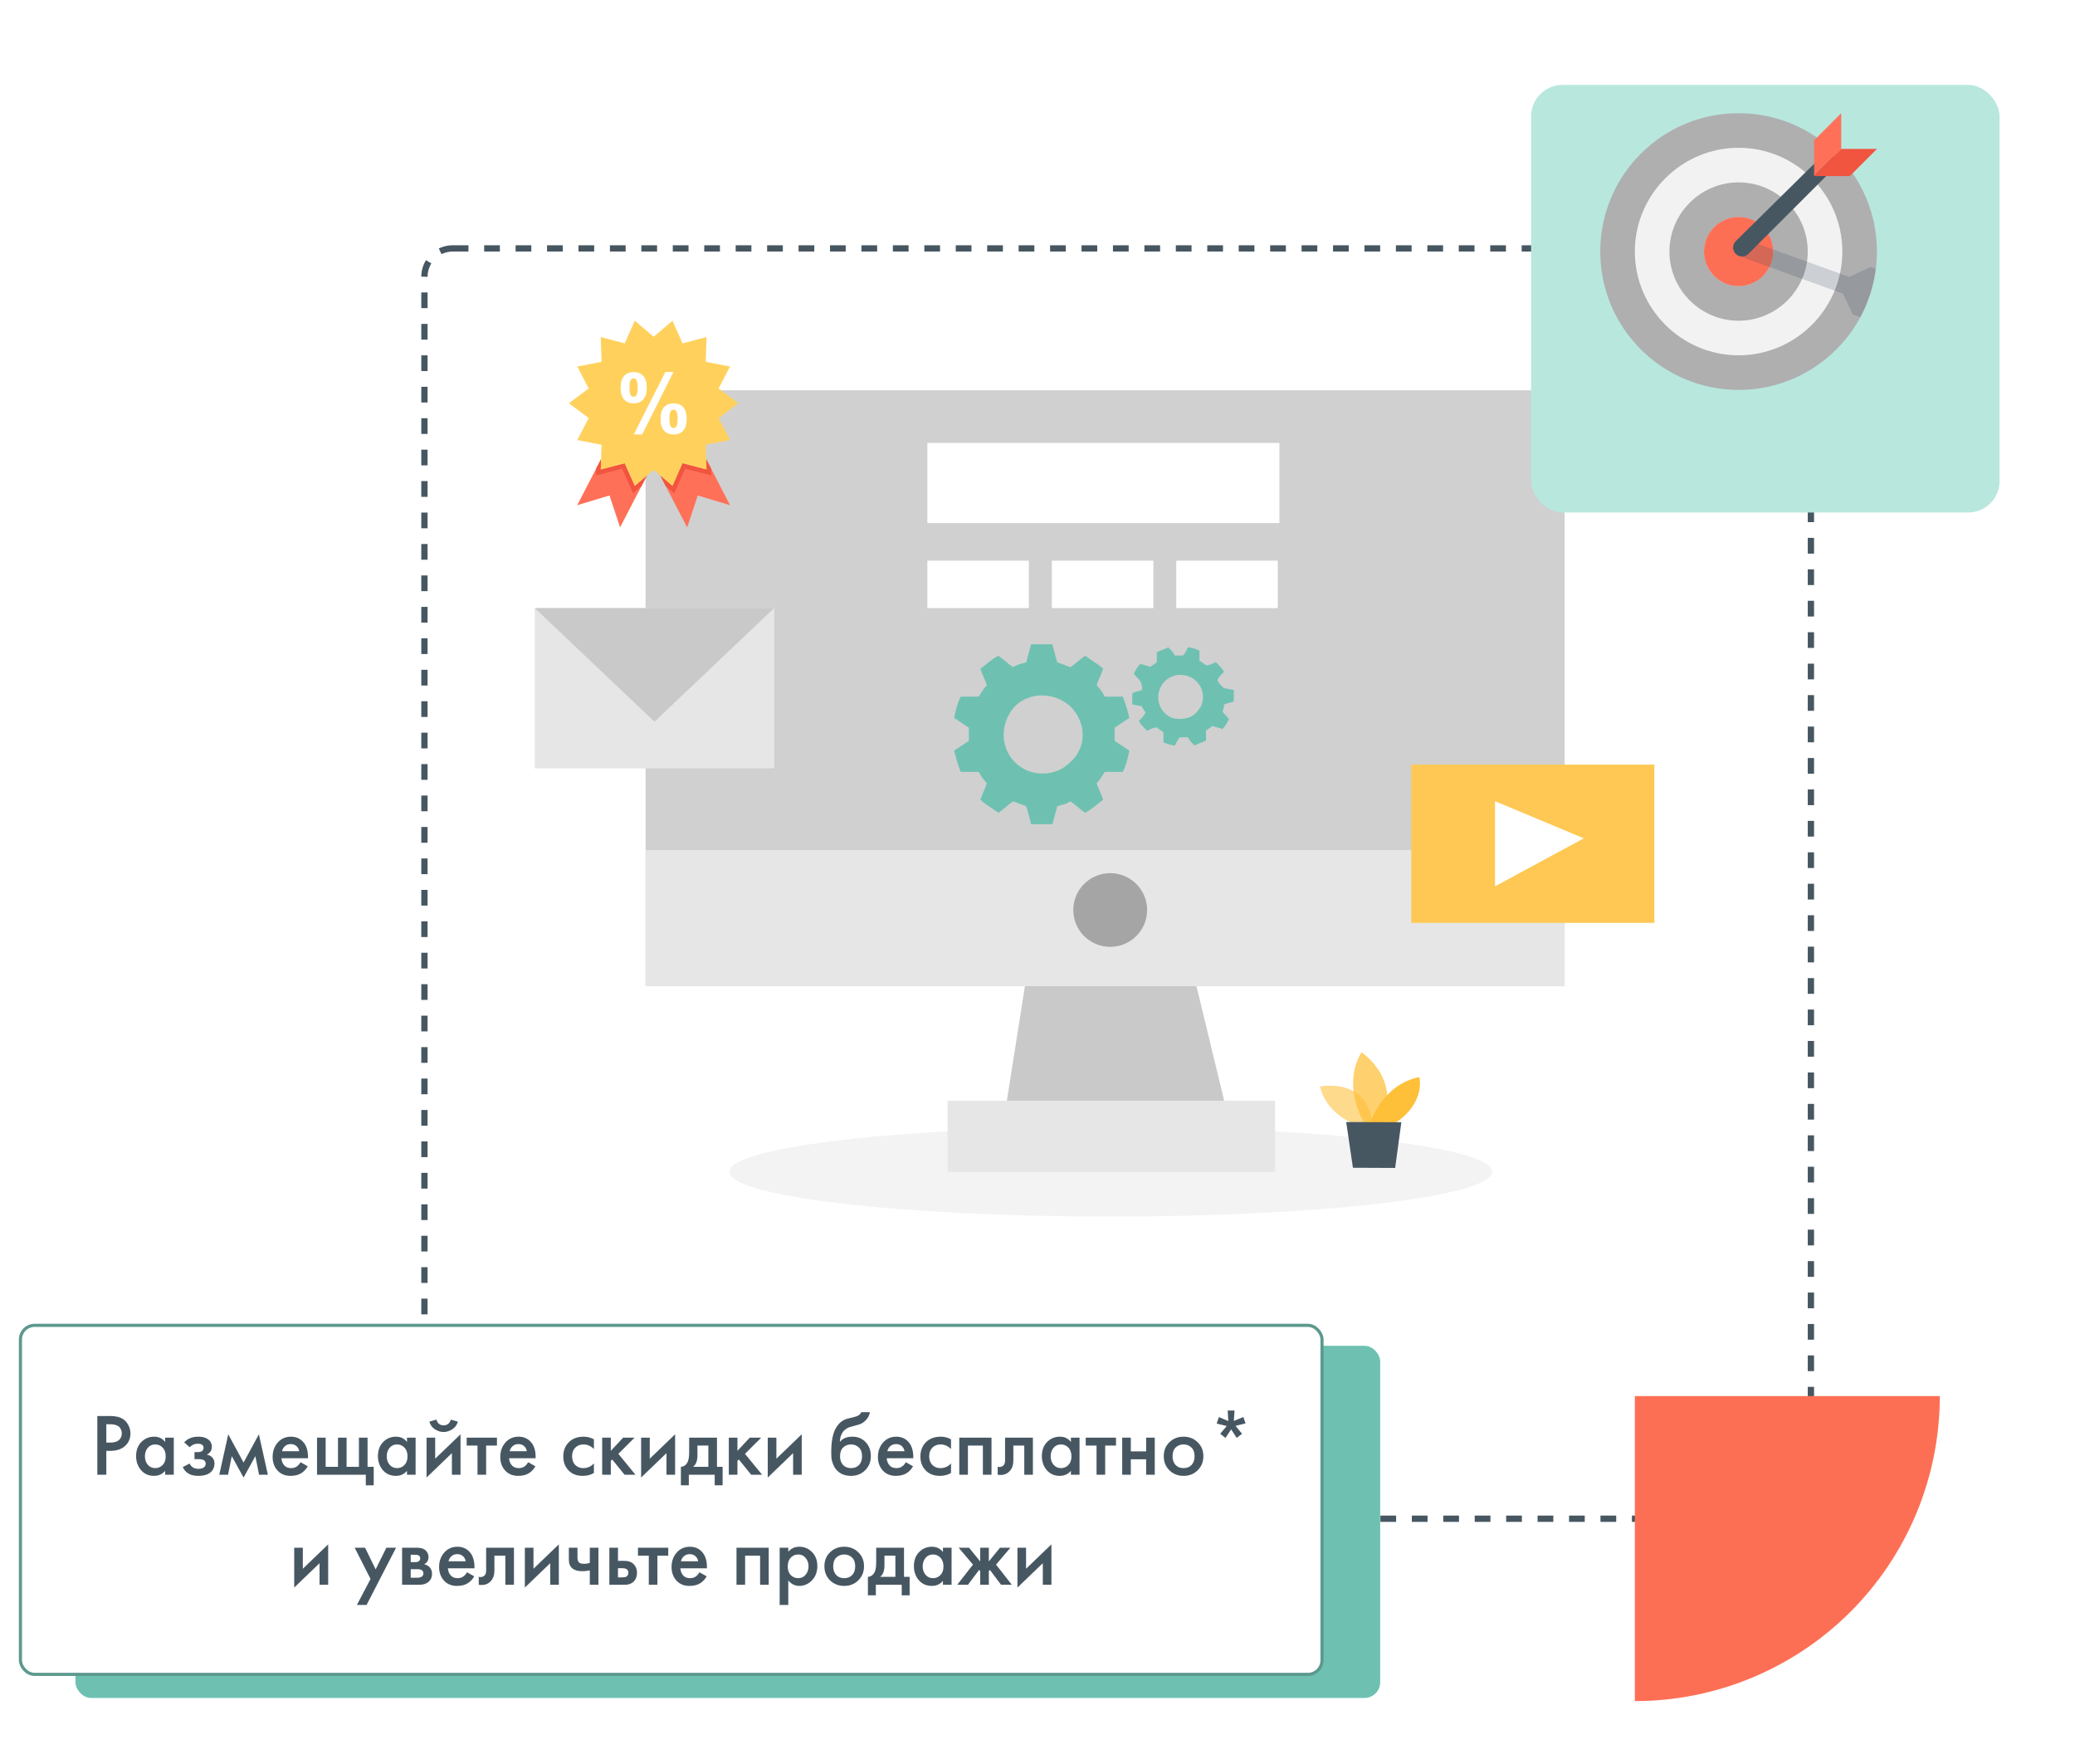 <svg width="660" height="561" viewBox="0 0 660 561" fill="none" xmlns="http://www.w3.org/2000/svg">
<g filter="url(#filter0_dd)">
<rect x="125" y="63" width="443" height="406" rx="10" fill="white"/>
<rect x="126" y="64" width="441" height="404" rx="9" stroke="#475762" stroke-width="2" stroke-dasharray="5 5"/>
</g>
<path opacity="0.86" d="M497.661 124.118H205.339V313.639H497.661V124.118Z" fill="#C9C9C9"/>
<path d="M329.412 291.994L318.311 362.371H392.362L375.331 291.994H329.412Z" fill="#C9C9C9"/>
<path opacity="0.45" d="M353.29 386.905C420.286 386.905 474.597 380.527 474.597 372.66C474.597 364.793 420.286 358.415 353.29 358.415C286.294 358.415 231.983 364.793 231.983 372.66C231.983 380.527 286.294 386.905 353.29 386.905Z" fill="#E6E6E6"/>
<path opacity="0.58" d="M432.642 358.16C432.642 358.16 422.122 355.295 419.855 345.528C419.855 345.528 436.13 342.245 436.618 359.03L432.642 358.16Z" fill="#FEBF39"/>
<path opacity="0.73" d="M433.933 357.104C433.933 357.104 426.586 345.504 433.049 334.67C433.049 334.67 445.43 342.523 439.931 357.128L433.933 357.104Z" fill="#FEBF39"/>
<path d="M435.816 357.104C435.816 357.104 439.699 344.866 451.44 342.546C451.44 342.546 453.637 350.492 443.837 357.139L435.816 357.104Z" fill="#FEBF39"/>
<path d="M428.19 356.838L430.329 371.384L443.756 371.442L445.732 356.907L428.19 356.838Z" fill="#475762"/>
<path d="M497.661 270.348H205.339V313.639H497.661V270.348Z" fill="#E6E6E6"/>
<path d="M353.127 301.123C359.612 301.123 364.869 295.877 364.869 289.407C364.869 282.936 359.612 277.691 353.127 277.691C346.643 277.691 341.386 282.936 341.386 289.407C341.386 295.877 346.643 301.123 353.127 301.123Z" fill="#A5A5A5"/>
<path d="M405.556 350.04H301.408V372.66H405.556V350.04Z" fill="#E6E6E6"/>
<path d="M526.201 243.169H448.894V293.502H526.201V243.169Z" fill="#FFC854"/>
<path d="M475.527 254.804V281.867L503.753 266.613L475.527 254.804Z" fill="white"/>
<path d="M246.247 193.382H170.104V244.364H246.247V193.382Z" fill="#E6E6E6"/>
<path d="M170.092 193.382L208.164 229.516L246.236 193.382H170.092Z" fill="#C9C9C9"/>
<path d="M406.948 140.859H294.969V166.347H406.948V140.859Z" fill="white"/>
<path d="M327.259 178.308H294.969V193.392H327.259V178.308Z" fill="white"/>
<path d="M366.845 178.308H334.554V193.392H366.845V178.308Z" fill="white"/>
<path d="M406.43 178.308H374.14V193.392H406.43V178.308Z" fill="white"/>
<path d="M354.531 233.514C354.531 232.994 354.531 231.954 354.531 231.433C356.093 230.393 357.656 229.353 359.218 228.313C358.697 226.232 358.177 224.152 357.135 221.551C355.051 221.551 353.489 221.551 351.406 221.551C350.885 220.511 349.843 218.95 348.802 217.91C349.323 216.35 350.364 214.269 350.885 212.708C349.323 211.148 347.239 210.108 345.156 208.548C343.594 209.588 342.031 211.148 340.469 212.189C338.906 211.668 337.865 211.149 336.302 210.628C335.781 209.068 335.261 206.987 334.74 204.907C332.656 204.907 330.052 204.907 327.968 204.907C327.447 206.988 326.927 208.548 326.406 210.628C324.843 211.149 323.802 211.149 322.239 212.189C320.677 211.149 319.114 209.588 317.552 208.548C315.468 209.588 313.906 211.148 311.823 212.708C312.344 214.269 313.385 216.35 313.906 217.91C312.865 218.95 312.344 219.991 311.302 221.551C309.219 221.551 307.656 221.551 305.573 221.551C304.532 223.632 304.011 225.712 303.49 228.313C305.052 229.353 306.615 230.393 308.177 231.433C308.177 231.954 308.177 232.994 308.177 233.514C308.177 234.034 308.177 235.074 308.177 235.595C306.615 236.635 305.052 237.675 303.49 238.715C304.011 240.796 304.531 242.876 305.573 245.477C307.657 245.477 309.219 245.477 311.302 245.477C311.823 246.517 312.865 248.078 313.906 249.118C313.385 250.679 312.344 252.759 311.823 254.32C313.385 255.88 315.469 256.92 317.552 258.481C319.114 257.44 320.677 255.88 322.239 254.839C323.802 255.36 324.843 255.88 326.406 256.4C326.927 257.96 327.447 260.041 327.968 262.121C330.052 262.121 332.656 262.121 334.74 262.121C335.261 260.04 335.781 258.48 336.302 256.4C337.865 255.88 338.906 255.88 340.469 254.839C342.031 255.88 343.594 257.44 345.156 258.481C347.24 257.44 348.802 255.88 350.885 254.32C350.364 252.759 349.323 250.679 348.802 249.118C349.843 248.078 350.364 247.038 351.406 245.477C353.489 245.477 355.052 245.477 357.135 245.477C358.176 243.397 358.697 241.316 359.218 238.715C357.656 237.675 356.093 236.635 354.531 235.595C354.531 235.074 354.531 234.554 354.531 233.514ZM340.468 242.356C337.864 244.957 334.739 245.997 331.614 245.997C328.489 245.997 325.364 244.957 322.76 242.356C318.072 237.675 318.072 229.873 322.76 224.672C327.447 219.991 335.26 219.991 340.469 224.672C345.677 229.873 345.677 237.675 340.468 242.356Z" fill="#6EC1B1"/>
<path d="M387.754 217.316C387.754 216.796 387.233 216.796 387.233 216.276C387.754 215.236 388.275 214.716 389.317 213.676C388.796 212.635 387.754 211.595 386.713 210.555C385.671 211.075 384.629 211.595 383.588 211.595C383.067 211.075 382.025 210.555 381.504 210.035C381.504 208.994 381.504 207.954 381.504 206.914C380.462 206.393 378.9 205.873 377.858 205.873C377.337 206.913 376.817 207.954 376.296 208.474C375.254 208.474 374.733 208.474 373.692 208.474C373.171 207.434 372.65 206.913 371.608 205.873C370.567 206.393 369.004 206.913 367.962 207.434C367.962 208.474 367.962 209.514 367.962 210.554C367.441 211.075 366.4 211.594 365.879 212.115C364.837 211.594 363.795 211.594 362.754 211.075C361.712 212.115 361.191 213.155 360.67 214.195C361.191 215.235 362.233 215.756 362.754 216.796C363.275 217.836 363.275 218.356 363.275 219.396C362.233 219.917 361.191 219.917 360.15 220.436C360.15 221.476 360.15 223.037 360.15 224.077C361.191 224.077 362.233 224.598 363.275 224.598C363.275 225.118 363.275 225.118 363.796 225.638C363.796 226.158 364.317 226.158 364.317 226.678C363.796 227.718 363.275 228.238 362.233 229.278C362.754 230.318 363.796 231.359 364.837 232.399C365.879 231.879 366.921 231.359 367.962 231.359C368.483 231.879 369.525 232.399 370.046 232.919C370.046 233.959 370.046 235 370.046 236.04C371.087 236.56 372.65 237.081 373.691 237.081C374.212 236.041 374.733 235 375.254 234.48C376.295 234.48 376.816 234.48 377.858 234.48C378.379 235.52 378.899 236.041 379.941 237.081C380.983 236.56 382.546 236.041 383.588 235.52C383.588 234.48 383.588 233.44 383.588 232.4C384.109 231.879 385.15 231.359 385.671 230.839C386.713 231.359 387.755 231.359 388.796 231.879C389.838 230.839 390.359 229.799 390.88 228.758C390.359 227.718 389.317 227.198 388.796 226.158C389.317 225.638 389.317 224.598 389.317 224.077C390.359 223.557 391.401 223.557 392.442 223.037C392.442 221.997 392.442 220.437 392.442 219.396C391.401 219.396 390.359 218.876 389.317 218.876C388.275 217.836 388.275 217.836 387.754 217.316ZM382.025 224.598C380.983 226.158 379.941 227.718 377.858 228.239C376.296 228.759 374.212 228.759 372.65 228.239C369.004 226.678 367.441 222.517 369.004 218.876C370.566 215.235 374.733 213.675 378.379 215.235C382.025 216.796 383.588 220.957 382.025 224.598Z" fill="#6EC1B1"/>
<g clip-path="url(#clip0)">
<path d="M232.21 160.671L221.937 157.566L218.568 167.721L211.767 154.616L209.992 151.188L213.904 154.512L217.091 147.319L224.709 149.299L224.618 146.026L226.173 149.027L232.21 160.671Z" fill="#FF7058"/>
<path d="M205.794 151.2L204.007 154.642L197.231 167.721L193.863 157.566L183.589 160.671L189.639 148.988L191.194 146L191.09 149.299L198.708 147.319L201.908 154.512L205.794 151.2Z" fill="#FF7058"/>
<path d="M201.908 154.512L205.794 151.2L204.006 154.642L201.364 156.893L197.879 149.053L189.574 151.213L189.639 148.988L191.194 146L191.09 149.299L198.708 147.319L201.908 154.512Z" fill="#F1543F"/>
<path d="M226.237 151.213L217.933 149.053L214.448 156.893L211.767 154.616L209.992 151.188L213.904 154.512L217.091 147.319L224.709 149.299L224.618 146.026L226.173 149.027L226.237 151.213Z" fill="#F1543F"/>
<path d="M228.57 132.972L234.866 128.25L228.57 123.541L232.197 116.567L224.476 115.067L224.722 107.201L217.104 109.193L213.904 102L207.906 107.097L201.908 102L198.708 109.193L191.09 107.201L191.337 115.067L183.615 116.567L187.243 123.541L180.947 128.25L187.243 132.972L183.615 139.945L191.337 141.446L191.09 149.312L198.708 147.319L201.908 154.512L207.906 149.415L213.904 154.512L217.104 147.319L224.722 149.312L224.476 141.446L232.197 139.945L228.57 132.972Z" fill="#FFD15C"/>
<path d="M209.992 151.188L207.906 149.402L205.794 151.2L207.893 147.138L209.992 151.188Z" fill="#FFD15C"/>
<path d="M197.399 123.282C197.399 121.6 197.775 120.345 198.514 119.543C199.252 118.728 200.262 118.327 201.519 118.327C202.828 118.327 203.851 118.728 204.59 119.543C205.328 120.345 205.704 121.6 205.704 123.295C205.704 124.977 205.328 126.232 204.59 127.047C203.851 127.862 202.841 128.263 201.584 128.263C200.275 128.263 199.252 127.862 198.514 127.047C197.775 126.219 197.399 124.977 197.399 123.282ZM200.211 123.256C200.211 124.485 200.353 125.3 200.638 125.714C200.858 126.025 201.143 126.18 201.519 126.18C201.908 126.18 202.206 126.025 202.413 125.714C202.685 125.3 202.828 124.472 202.828 123.256C202.828 122.04 202.685 121.212 202.413 120.811C202.193 120.5 201.895 120.332 201.519 120.332C201.143 120.332 200.845 120.487 200.638 120.798C200.353 121.212 200.211 122.027 200.211 123.256ZM204.266 138.16H201.597L211.624 118.314H214.215L204.266 138.16ZM210.108 133.218C210.108 131.536 210.484 130.281 211.223 129.479C211.961 128.664 212.971 128.263 214.254 128.263C215.55 128.263 216.56 128.664 217.298 129.479C218.037 130.294 218.413 131.536 218.413 133.218C218.413 134.912 218.037 136.167 217.298 136.969C216.56 137.785 215.55 138.186 214.293 138.186C212.984 138.186 211.961 137.785 211.223 136.969C210.471 136.167 210.108 134.912 210.108 133.218ZM212.92 133.205C212.92 134.434 213.062 135.249 213.347 135.65C213.567 135.96 213.852 136.129 214.228 136.129C214.617 136.129 214.915 135.973 215.109 135.663C215.394 135.249 215.537 134.421 215.537 133.205C215.537 131.989 215.394 131.161 215.122 130.747C214.902 130.436 214.604 130.281 214.228 130.281C213.839 130.281 213.542 130.436 213.347 130.747C213.062 131.161 212.92 131.989 212.92 133.205Z" fill="white"/>
</g>
<g filter="url(#filter1_dd)">
<rect x="478" y="12" width="149" height="136" rx="10" fill="#B8E7DE"/>
</g>
<g filter="url(#filter2_dd)">
<rect x="15" y="413" width="415" height="112" rx="5" fill="#6EC1B1"/>
</g>
<rect x="6.5" y="421.5" width="414" height="111" rx="4.5" fill="white" stroke="#5C998D"/>
<path d="M30.959 450.324H35.075C36.792 450.324 38.155 450.66 39.163 451.332C39.909 451.836 40.479 452.499 40.871 453.32C41.281 454.123 41.487 454.972 41.487 455.868C41.487 457.548 40.88 458.911 39.667 459.956C38.528 460.927 37.007 461.412 35.103 461.412H33.815V469H30.959V450.324ZM33.815 452.956V458.78H35.103C36.297 458.78 37.203 458.519 37.819 457.996C38.435 457.455 38.743 456.736 38.743 455.84C38.743 455.523 38.696 455.224 38.603 454.944C38.528 454.664 38.369 454.365 38.127 454.048C37.903 453.712 37.529 453.451 37.007 453.264C36.484 453.059 35.84 452.956 35.075 452.956H33.815ZM52.532 458.584V457.212H55.276V469H52.532V467.768C51.617 468.832 50.441 469.364 49.004 469.364C47.268 469.364 45.877 468.748 44.832 467.516C43.805 466.284 43.292 464.809 43.292 463.092C43.292 461.225 43.843 459.732 44.944 458.612C46.064 457.473 47.426 456.904 49.032 456.904C50.507 456.904 51.673 457.464 52.532 458.584ZM49.368 459.368C48.397 459.368 47.604 459.732 46.988 460.46C46.391 461.188 46.092 462.084 46.092 463.148C46.092 464.193 46.391 465.08 46.988 465.808C47.604 466.536 48.397 466.9 49.368 466.9C50.301 466.9 51.085 466.573 51.72 465.92C52.373 465.267 52.7 464.352 52.7 463.176C52.7 461.963 52.373 461.029 51.72 460.376C51.085 459.704 50.301 459.368 49.368 459.368ZM60.352 460.264L58.587 458.724C59.035 458.183 59.633 457.744 60.38 457.408C61.163 457.072 62.087 456.904 63.151 456.904C64.383 456.904 65.382 457.175 66.147 457.716C66.969 458.313 67.379 459.116 67.379 460.124C67.379 460.777 67.212 461.319 66.876 461.748C66.596 462.121 66.222 462.401 65.755 462.588C66.465 462.737 67.034 463.027 67.463 463.456C67.968 463.96 68.219 464.613 68.219 465.416C68.219 466.48 67.883 467.348 67.212 468.02C66.316 468.916 64.934 469.364 63.068 469.364C61.817 469.364 60.79 469.131 59.987 468.664C59.148 468.179 58.532 467.479 58.139 466.564L60.324 465.444C60.585 466.004 60.93 466.415 61.359 466.676C61.826 466.975 62.414 467.124 63.123 467.124C63.982 467.124 64.608 466.928 64.999 466.536C65.279 466.219 65.419 465.873 65.419 465.5C65.419 465.108 65.298 464.791 65.055 464.548C64.738 464.212 64.085 464.044 63.096 464.044H61.864V461.804H62.9C63.497 461.804 63.945 461.701 64.243 461.496C64.579 461.235 64.748 460.889 64.748 460.46C64.748 460.012 64.579 459.676 64.243 459.452C63.964 459.247 63.525 459.144 62.928 459.144C62.367 459.144 61.854 459.256 61.388 459.48C60.995 459.667 60.65 459.928 60.352 460.264ZM69.744 469L72.6 456.148L77.472 465.136L82.344 456.148L85.2 469H82.4L81.224 463.092L77.472 469.896L73.72 463.092L72.544 469H69.744ZM95.59 465.024L97.886 466.312C97.363 467.245 96.7 467.964 95.898 468.468C94.983 469.065 93.826 469.364 92.426 469.364C90.783 469.364 89.458 468.86 88.45 467.852C87.292 466.695 86.714 465.192 86.714 463.344C86.714 461.403 87.339 459.788 88.59 458.5C89.654 457.436 90.97 456.904 92.538 456.904C94.068 456.904 95.328 457.417 96.318 458.444C97.419 459.583 97.97 461.244 97.97 463.428V463.764H89.514C89.588 464.753 89.924 465.547 90.522 466.144C91.026 466.648 91.726 466.9 92.622 466.9C93.35 466.9 93.975 466.704 94.498 466.312C94.927 465.976 95.291 465.547 95.59 465.024ZM89.71 461.524H95.17C95.058 460.871 94.778 460.339 94.33 459.928C93.844 459.48 93.228 459.256 92.482 459.256C91.698 459.256 91.054 459.508 90.55 460.012C90.139 460.385 89.859 460.889 89.71 461.524ZM100.838 469V457.212H103.582V466.48H107.502V457.212H110.246V466.48H114.166V457.212H116.91V466.48H118.87V472.36H116.35V469H100.838ZM129.45 458.584V457.212H132.194V469H129.45V467.768C128.535 468.832 127.359 469.364 125.922 469.364C124.186 469.364 122.795 468.748 121.75 467.516C120.723 466.284 120.21 464.809 120.21 463.092C120.21 461.225 120.761 459.732 121.862 458.612C122.982 457.473 124.345 456.904 125.95 456.904C127.425 456.904 128.591 457.464 129.45 458.584ZM126.286 459.368C125.315 459.368 124.522 459.732 123.906 460.46C123.309 461.188 123.01 462.084 123.01 463.148C123.01 464.193 123.309 465.08 123.906 465.808C124.522 466.536 125.315 466.9 126.286 466.9C127.219 466.9 128.003 466.573 128.638 465.92C129.291 465.267 129.618 464.352 129.618 463.176C129.618 461.963 129.291 461.029 128.638 460.376C128.003 459.704 127.219 459.368 126.286 459.368ZM135.674 457.212H138.418V463.904L146.482 456.148V469H143.738V462.14L135.674 469.896V457.212ZM136.57 452.116L138.81 451.472C139.164 452.685 139.93 453.292 141.106 453.292C142.263 453.292 143.028 452.685 143.402 451.472L145.642 452.116C145.343 453.18 144.736 454.001 143.822 454.58C142.926 455.14 142.02 455.42 141.106 455.42C140.191 455.42 139.276 455.14 138.362 454.58C137.466 454.001 136.868 453.18 136.57 452.116ZM158.067 459.732H154.623V469H151.879V459.732H148.435V457.212H158.067V459.732ZM167.996 465.024L170.292 466.312C169.769 467.245 169.107 467.964 168.304 468.468C167.389 469.065 166.232 469.364 164.832 469.364C163.189 469.364 161.864 468.86 160.856 467.852C159.699 466.695 159.12 465.192 159.12 463.344C159.12 461.403 159.745 459.788 160.996 458.5C162.06 457.436 163.376 456.904 164.944 456.904C166.475 456.904 167.735 457.417 168.724 458.444C169.825 459.583 170.376 461.244 170.376 463.428V463.764H161.92C161.995 464.753 162.331 465.547 162.928 466.144C163.432 466.648 164.132 466.9 165.028 466.9C165.756 466.9 166.381 466.704 166.904 466.312C167.333 465.976 167.697 465.547 167.996 465.024ZM162.116 461.524H167.576C167.464 460.871 167.184 460.339 166.736 459.928C166.251 459.48 165.635 459.256 164.888 459.256C164.104 459.256 163.46 459.508 162.956 460.012C162.545 460.385 162.265 460.889 162.116 461.524ZM188.907 457.744V460.824C187.918 459.853 186.807 459.368 185.575 459.368C184.53 459.368 183.662 459.713 182.971 460.404C182.299 461.076 181.963 461.981 181.963 463.12C181.963 464.296 182.318 465.239 183.027 465.948C183.699 466.583 184.53 466.9 185.519 466.9C186.882 466.9 188.011 466.396 188.907 465.388V468.44C187.918 469.056 186.723 469.364 185.323 469.364C183.438 469.364 181.944 468.785 180.843 467.628C179.723 466.471 179.163 464.996 179.163 463.204C179.163 461.356 179.76 459.835 180.955 458.64C182.112 457.483 183.69 456.904 185.687 456.904C186.826 456.904 187.899 457.184 188.907 457.744ZM191.537 457.212H194.281V461.412L198.201 457.212H201.841L196.689 462.364L202.121 469H198.649L194.729 464.156L194.281 464.604V469H191.537V457.212ZM203.924 457.212H206.668V463.904L214.732 456.148V469H211.988V462.14L203.924 469.896V457.212ZM219.205 457.212H228.053V466.48H229.845V472.36H227.325V469H219.093V472.36H216.573V466.48C217.525 466.424 218.244 465.911 218.729 464.94C219.046 464.249 219.205 463.213 219.205 461.832V457.212ZM225.309 466.48V459.732H221.837V462.868C221.837 464.567 221.38 465.771 220.465 466.48H225.309ZM231.814 457.212H234.558V461.412L238.478 457.212H242.118L236.966 462.364L242.398 469H238.926L235.006 464.156L234.558 464.604V469H231.814V457.212ZM244.201 457.212H246.945V463.904L255.009 456.148V469H252.265V462.14L244.201 469.896V457.212ZM273.913 449.12H276.713C276.508 450.091 276.079 450.931 275.425 451.64C274.772 452.349 273.969 452.835 273.017 453.096L271.169 453.6C270.684 453.731 270.311 453.843 270.049 453.936C269.788 454.029 269.461 454.207 269.069 454.468C268.696 454.711 268.379 455.009 268.117 455.364C267.501 456.185 267.175 457.249 267.137 458.556H267.165C267.987 457.455 269.321 456.904 271.169 456.904C272.831 456.904 274.203 457.464 275.285 458.584C276.424 459.76 276.993 461.253 276.993 463.064C276.993 464.893 276.387 466.405 275.173 467.6C273.979 468.776 272.485 469.364 270.693 469.364C268.901 469.364 267.464 468.841 266.381 467.796C265.784 467.236 265.327 466.545 265.009 465.724C264.692 464.903 264.505 464.231 264.449 463.708C264.412 463.167 264.393 462.513 264.393 461.748C264.393 458.089 264.991 455.392 266.185 453.656C267.081 452.331 268.257 451.491 269.713 451.136L271.673 450.66C272.961 450.343 273.708 449.829 273.913 449.12ZM268.145 465.892C268.78 466.564 269.629 466.9 270.693 466.9C271.757 466.9 272.607 466.564 273.241 465.892C273.876 465.201 274.193 464.287 274.193 463.148C274.193 461.897 273.848 460.955 273.157 460.32C272.485 459.685 271.664 459.368 270.693 459.368C269.723 459.368 268.892 459.685 268.201 460.32C267.529 460.955 267.193 461.897 267.193 463.148C267.193 464.287 267.511 465.201 268.145 465.892ZM288.117 465.024L290.413 466.312C289.89 467.245 289.228 467.964 288.425 468.468C287.51 469.065 286.353 469.364 284.953 469.364C283.31 469.364 281.985 468.86 280.977 467.852C279.82 466.695 279.241 465.192 279.241 463.344C279.241 461.403 279.866 459.788 281.117 458.5C282.181 457.436 283.497 456.904 285.065 456.904C286.596 456.904 287.856 457.417 288.845 458.444C289.946 459.583 290.497 461.244 290.497 463.428V463.764H282.041C282.116 464.753 282.452 465.547 283.049 466.144C283.553 466.648 284.253 466.9 285.149 466.9C285.877 466.9 286.502 466.704 287.025 466.312C287.454 465.976 287.818 465.547 288.117 465.024ZM282.237 461.524H287.697C287.585 460.871 287.305 460.339 286.857 459.928C286.372 459.48 285.756 459.256 285.009 459.256C284.225 459.256 283.581 459.508 283.077 460.012C282.666 460.385 282.386 460.889 282.237 461.524ZM302.493 457.744V460.824C301.504 459.853 300.393 459.368 299.161 459.368C298.116 459.368 297.248 459.713 296.557 460.404C295.885 461.076 295.549 461.981 295.549 463.12C295.549 464.296 295.904 465.239 296.613 465.948C297.285 466.583 298.116 466.9 299.105 466.9C300.468 466.9 301.597 466.396 302.493 465.388V468.44C301.504 469.056 300.309 469.364 298.909 469.364C297.024 469.364 295.53 468.785 294.429 467.628C293.309 466.471 292.749 464.996 292.749 463.204C292.749 461.356 293.346 459.835 294.541 458.64C295.698 457.483 297.276 456.904 299.273 456.904C300.412 456.904 301.485 457.184 302.493 457.744ZM305.123 457.212H315.371V469H312.627V459.732H307.867V469H305.123V457.212ZM328.537 457.212V469H325.793V459.732H322.321V464.408C322.321 465.864 321.948 466.993 321.201 467.796C320.249 468.86 318.961 469.261 317.337 469V466.48C318.14 466.667 318.784 466.489 319.269 465.948C319.549 465.612 319.689 465.099 319.689 464.408V457.212H328.537ZM340.626 458.584V457.212H343.37V469H340.626V467.768C339.711 468.832 338.535 469.364 337.098 469.364C335.362 469.364 333.971 468.748 332.926 467.516C331.899 466.284 331.386 464.809 331.386 463.092C331.386 461.225 331.936 459.732 333.038 458.612C334.158 457.473 335.52 456.904 337.126 456.904C338.6 456.904 339.767 457.464 340.626 458.584ZM337.462 459.368C336.491 459.368 335.698 459.732 335.082 460.46C334.484 461.188 334.186 462.084 334.186 463.148C334.186 464.193 334.484 465.08 335.082 465.808C335.698 466.536 336.491 466.9 337.462 466.9C338.395 466.9 339.179 466.573 339.814 465.92C340.467 465.267 340.794 464.352 340.794 463.176C340.794 461.963 340.467 461.029 339.814 460.376C339.179 459.704 338.395 459.368 337.462 459.368ZM354.969 459.732H351.525V469H348.781V459.732H345.337V457.212H354.969V459.732ZM356.939 469V457.212H359.683V461.58H364.555V457.212H367.299V469H364.555V464.1H359.683V469H356.939ZM371.951 458.668C373.164 457.492 374.667 456.904 376.459 456.904C378.251 456.904 379.744 457.492 380.939 458.668C382.152 459.825 382.759 461.309 382.759 463.12C382.759 464.912 382.152 466.405 380.939 467.6C379.744 468.776 378.251 469.364 376.459 469.364C374.667 469.364 373.164 468.776 371.951 467.6C370.756 466.405 370.159 464.912 370.159 463.12C370.159 461.309 370.756 459.825 371.951 458.668ZM373.911 465.892C374.546 466.564 375.395 466.9 376.459 466.9C377.523 466.9 378.372 466.564 379.007 465.892C379.642 465.201 379.959 464.287 379.959 463.148C379.959 461.897 379.614 460.955 378.923 460.32C378.251 459.685 377.43 459.368 376.459 459.368C375.488 459.368 374.658 459.685 373.967 460.32C373.295 460.955 372.959 461.897 372.959 463.148C372.959 464.287 373.276 465.201 373.911 465.892ZM387.695 450.66L390.691 451.92L390.495 448.588H392.679L392.455 451.892L395.479 450.66L396.179 452.676L392.987 453.46L395.059 455.98L393.379 457.296L391.587 454.58L389.795 457.296L388.115 455.98L390.187 453.516L386.995 452.732L387.695 450.66ZM93.578 492.212H96.322V498.904L104.386 491.148V504H101.642V497.14L93.578 504.896V492.212ZM113.518 510.412L117.858 502.152L112.818 492.212H116.122L119.482 499.1L122.898 492.212H125.978L116.598 510.412H113.518ZM127.894 492.212H132.514C133.69 492.212 134.586 492.445 135.202 492.912C135.93 493.491 136.294 494.247 136.294 495.18C136.294 496.244 135.828 497.009 134.894 497.476C135.492 497.588 136.024 497.849 136.49 498.26C137.106 498.82 137.414 499.576 137.414 500.528C137.414 501.667 136.985 502.563 136.126 503.216C135.417 503.739 134.512 504 133.41 504H127.894V492.212ZM130.638 496.804H132.038C132.524 496.804 132.888 496.72 133.13 496.552C133.485 496.328 133.662 496.011 133.662 495.6C133.662 495.208 133.504 494.9 133.186 494.676C132.962 494.527 132.561 494.452 131.982 494.452H130.638V496.804ZM130.638 501.76H132.682C133.298 501.76 133.774 501.648 134.11 501.424C134.484 501.181 134.67 500.836 134.67 500.388C134.67 499.903 134.493 499.557 134.138 499.352C133.821 499.147 133.364 499.044 132.766 499.044H130.638V501.76ZM148.541 500.024L150.837 501.312C150.314 502.245 149.652 502.964 148.849 503.468C147.934 504.065 146.777 504.364 145.377 504.364C143.734 504.364 142.409 503.86 141.401 502.852C140.244 501.695 139.665 500.192 139.665 498.344C139.665 496.403 140.29 494.788 141.541 493.5C142.605 492.436 143.921 491.904 145.489 491.904C147.02 491.904 148.28 492.417 149.269 493.444C150.37 494.583 150.921 496.244 150.921 498.428V498.764H142.465C142.54 499.753 142.876 500.547 143.473 501.144C143.977 501.648 144.677 501.9 145.573 501.9C146.301 501.9 146.926 501.704 147.449 501.312C147.878 500.976 148.242 500.547 148.541 500.024ZM142.661 496.524H148.121C148.009 495.871 147.729 495.339 147.281 494.928C146.796 494.48 146.18 494.256 145.433 494.256C144.649 494.256 144.005 494.508 143.501 495.012C143.09 495.385 142.81 495.889 142.661 496.524ZM163.477 492.212V504H160.733V494.732H157.261V499.408C157.261 500.864 156.887 501.993 156.141 502.796C155.189 503.86 153.901 504.261 152.277 504V501.48C153.079 501.667 153.723 501.489 154.209 500.948C154.489 500.612 154.629 500.099 154.629 499.408V492.212H163.477ZM166.941 492.212H169.685V498.904L177.749 491.148V504H175.005V497.14L166.941 504.896V492.212ZM187.599 504V499.436C186.759 499.604 185.956 499.688 185.191 499.688C183.847 499.688 182.811 499.399 182.083 498.82C181.317 498.204 180.935 497.261 180.935 495.992V492.212H183.679V495.432C183.679 496.235 183.912 496.776 184.379 497.056C184.696 497.243 185.153 497.336 185.751 497.336C186.423 497.336 187.039 497.233 187.599 497.028V492.212H190.343V504H187.599ZM193.82 504V492.212H196.564V496.384H198.132C198.636 496.384 199.047 496.403 199.364 496.44C199.681 496.459 200.064 496.561 200.512 496.748C200.96 496.935 201.352 497.215 201.688 497.588C202.304 498.279 202.612 499.137 202.612 500.164C202.612 501.34 202.257 502.283 201.548 502.992C201.231 503.309 200.848 503.552 200.4 503.72C199.971 503.869 199.607 503.953 199.308 503.972C199.028 503.991 198.627 504 198.104 504H193.82ZM196.564 501.648H197.824C198.496 501.648 198.972 501.564 199.252 501.396C199.663 501.097 199.868 500.696 199.868 500.192C199.868 499.669 199.672 499.277 199.28 499.016C198.981 498.829 198.505 498.736 197.852 498.736H196.564V501.648ZM212.549 494.732H209.105V504H206.361V494.732H202.917V492.212H212.549V494.732ZM222.478 500.024L224.774 501.312C224.252 502.245 223.589 502.964 222.786 503.468C221.872 504.065 220.714 504.364 219.314 504.364C217.672 504.364 216.346 503.86 215.338 502.852C214.181 501.695 213.602 500.192 213.602 498.344C213.602 496.403 214.228 494.788 215.478 493.5C216.542 492.436 217.858 491.904 219.426 491.904C220.957 491.904 222.217 492.417 223.206 493.444C224.308 494.583 224.858 496.244 224.858 498.428V498.764H216.402C216.477 499.753 216.813 500.547 217.41 501.144C217.914 501.648 218.614 501.9 219.51 501.9C220.238 501.9 220.864 501.704 221.386 501.312C221.816 500.976 222.18 500.547 222.478 500.024ZM216.598 496.524H222.058C221.946 495.871 221.666 495.339 221.218 494.928C220.733 494.48 220.117 494.256 219.37 494.256C218.586 494.256 217.942 494.508 217.438 495.012C217.028 495.385 216.748 495.889 216.598 496.524ZM234.261 492.212H244.509V504H241.765V494.732H237.005V504H234.261V492.212ZM250.732 502.628V510.412H247.988V492.212H250.732V493.5C251.628 492.436 252.795 491.904 254.232 491.904C255.837 491.904 257.191 492.473 258.292 493.612C259.412 494.732 259.972 496.207 259.972 498.036C259.972 499.921 259.393 501.452 258.236 502.628C257.079 503.785 255.753 504.364 254.26 504.364C252.86 504.364 251.684 503.785 250.732 502.628ZM253.896 494.368C252.963 494.368 252.169 494.704 251.516 495.376C250.881 496.029 250.564 496.963 250.564 498.176C250.564 499.352 250.881 500.267 251.516 500.92C252.169 501.573 252.963 501.9 253.896 501.9C254.867 501.9 255.651 501.536 256.248 500.808C256.864 500.08 257.172 499.193 257.172 498.148C257.172 497.084 256.864 496.188 256.248 495.46C255.651 494.732 254.867 494.368 253.896 494.368ZM264.012 493.668C265.225 492.492 266.728 491.904 268.52 491.904C270.312 491.904 271.805 492.492 273 493.668C274.213 494.825 274.82 496.309 274.82 498.12C274.82 499.912 274.213 501.405 273 502.6C271.805 503.776 270.312 504.364 268.52 504.364C266.728 504.364 265.225 503.776 264.012 502.6C262.817 501.405 262.22 499.912 262.22 498.12C262.22 496.309 262.817 494.825 264.012 493.668ZM265.972 500.892C266.606 501.564 267.456 501.9 268.52 501.9C269.584 501.9 270.433 501.564 271.068 500.892C271.702 500.201 272.02 499.287 272.02 498.148C272.02 496.897 271.674 495.955 270.984 495.32C270.312 494.685 269.49 494.368 268.52 494.368C267.549 494.368 266.718 494.685 266.028 495.32C265.356 495.955 265.02 496.897 265.02 498.148C265.02 499.287 265.337 500.201 265.972 500.892ZM278.691 492.212H287.539V501.48H289.331V507.36H286.811V504H278.579V507.36H276.059V501.48C277.011 501.424 277.73 500.911 278.215 499.94C278.533 499.249 278.691 498.213 278.691 496.832V492.212ZM284.795 501.48V494.732H281.323V497.868C281.323 499.567 280.866 500.771 279.951 501.48H284.795ZM299.924 493.584V492.212H302.668V504H299.924V502.768C299.01 503.832 297.834 504.364 296.396 504.364C294.66 504.364 293.27 503.748 292.224 502.516C291.198 501.284 290.684 499.809 290.684 498.092C290.684 496.225 291.235 494.732 292.336 493.612C293.456 492.473 294.819 491.904 296.424 491.904C297.899 491.904 299.066 492.464 299.924 493.584ZM296.76 494.368C295.79 494.368 294.996 494.732 294.38 495.46C293.783 496.188 293.484 497.084 293.484 498.148C293.484 499.193 293.783 500.08 294.38 500.808C294.996 501.536 295.79 501.9 296.76 501.9C297.694 501.9 298.478 501.573 299.112 500.92C299.766 500.267 300.092 499.352 300.092 498.176C300.092 496.963 299.766 496.029 299.112 495.376C298.478 494.704 297.694 494.368 296.76 494.368ZM311.776 492.212H314.52V496.58L318.076 492.212H321.38L316.816 497.588L321.828 504H318.412L314.856 499.268L314.52 499.66V504H311.776V499.66L311.44 499.268L307.884 504H304.468L309.48 497.588L304.916 492.212H308.22L311.776 496.58V492.212ZM323.621 492.212H326.365V498.904L334.429 491.148V504H331.685V497.14L323.621 504.896V492.212Z" fill="#475762"/>
<g clip-path="url(#clip1)">
<path d="M553 124C577.301 124 597 104.301 597 80C597 55.7 577.301 36 553 36C528.699 36 509 55.7 509 80C509 104.301 528.699 124 553 124Z" fill="#AFAFAF"/>
<path d="M553 113C534.85 113 520 98.15 520 80C520 61.85 534.85 47 553 47C571.15 47 586 61.85 586 80C586 98.15 571.15 113 553 113Z" fill="#F2F2F2"/>
<path d="M553 102C540.9 102 531 92.1 531 80C531 67.9 540.9 58 553 58C565.1 58 575 67.9 575 80C575 92.1 565.1 102 553 102Z" fill="#AFAFAF"/>
<path d="M553 91C546.95 91 542 86.05 542 80C542 73.95 546.95 69 553 69C559.05 69 564 73.95 564 80C564 86.05 559.05 91 553 91Z" fill="#CDD6E0"/>
<path d="M553 91C546.95 91 542 86.05 542 80C542 73.95 546.95 69 553 69C559.05 69 564 73.95 564 80C564 86.05 559.05 91 553 91Z" fill="#FD6F55"/>
<path opacity="0.2" d="M596.633 85.5C595.9 91 594.25 96.133 591.683 100.9L589.3 99.983L586.183 93.383L553.183 81.467C551.716 80.917 550.983 79.267 551.533 77.8C552.083 76.334 553.733 75.6 555.2 76.15L588.2 88.067L594.8 84.95L596.633 85.5Z" fill="#334A5E"/>
<path d="M583.067 53.783L556.117 80.733C555.017 81.833 553.183 81.833 552.083 80.733C550.983 79.633 550.983 77.8 552.083 76.7L579.217 49.933C580.317 48.833 582.15 48.833 583.25 49.933C584.167 51.033 584.167 52.683 583.067 53.783Z" fill="#475762"/>
<path d="M585.633 47.367L577.017 55.983V44.617L585.633 36V47.367Z" fill="#FF7058"/>
<path d="M588.383 55.983L597 47.367H585.633L577.017 55.983H588.383Z" fill="#F1543F"/>
</g>
<g filter="url(#filter3_dd)">
<path d="M607 436C607 448.738 604.492 461.352 599.616 473.12C594.741 484.889 587.596 495.582 578.589 504.589C569.581 513.597 558.888 520.742 547.12 525.616C535.352 530.491 522.738 533 510 533V436H607Z" fill="#FD6F55"/>
</g>
<defs>
<filter id="filter0_dd" x="110" y="51" width="491" height="454" filterUnits="userSpaceOnUse" color-interpolation-filters="sRGB">
<feFlood flood-opacity="0" result="BackgroundImageFix"/>
<feColorMatrix in="SourceAlpha" type="matrix" values="0 0 0 0 0 0 0 0 0 0 0 0 0 0 0 0 0 0 127 0"/>
<feOffset dx="9" dy="12"/>
<feGaussianBlur stdDeviation="12"/>
<feColorMatrix type="matrix" values="0 0 0 0 0 0 0 0 0 0 0 0 0 0 0 0 0 0 0.07 0"/>
<feBlend mode="normal" in2="BackgroundImageFix" result="effect1_dropShadow"/>
<feColorMatrix in="SourceAlpha" type="matrix" values="0 0 0 0 0 0 0 0 0 0 0 0 0 0 0 0 0 0 127 0"/>
<feOffset dy="3"/>
<feGaussianBlur stdDeviation="1.5"/>
<feColorMatrix type="matrix" values="0 0 0 0 0 0 0 0 0 0 0 0 0 0 0 0 0 0 0.03 0"/>
<feBlend mode="normal" in2="effect1_dropShadow" result="effect2_dropShadow"/>
<feBlend mode="normal" in="SourceGraphic" in2="effect2_dropShadow" result="shape"/>
</filter>
<filter id="filter1_dd" x="463" y="0" width="197" height="184" filterUnits="userSpaceOnUse" color-interpolation-filters="sRGB">
<feFlood flood-opacity="0" result="BackgroundImageFix"/>
<feColorMatrix in="SourceAlpha" type="matrix" values="0 0 0 0 0 0 0 0 0 0 0 0 0 0 0 0 0 0 127 0"/>
<feOffset dx="9" dy="12"/>
<feGaussianBlur stdDeviation="12"/>
<feColorMatrix type="matrix" values="0 0 0 0 0 0 0 0 0 0 0 0 0 0 0 0 0 0 0.07 0"/>
<feBlend mode="normal" in2="BackgroundImageFix" result="effect1_dropShadow"/>
<feColorMatrix in="SourceAlpha" type="matrix" values="0 0 0 0 0 0 0 0 0 0 0 0 0 0 0 0 0 0 127 0"/>
<feOffset dy="3"/>
<feGaussianBlur stdDeviation="1.5"/>
<feColorMatrix type="matrix" values="0 0 0 0 0 0 0 0 0 0 0 0 0 0 0 0 0 0 0.03 0"/>
<feBlend mode="normal" in2="effect1_dropShadow" result="effect2_dropShadow"/>
<feBlend mode="normal" in="SourceGraphic" in2="effect2_dropShadow" result="shape"/>
</filter>
<filter id="filter2_dd" x="0" y="401" width="463" height="160" filterUnits="userSpaceOnUse" color-interpolation-filters="sRGB">
<feFlood flood-opacity="0" result="BackgroundImageFix"/>
<feColorMatrix in="SourceAlpha" type="matrix" values="0 0 0 0 0 0 0 0 0 0 0 0 0 0 0 0 0 0 127 0"/>
<feOffset dx="9" dy="12"/>
<feGaussianBlur stdDeviation="12"/>
<feColorMatrix type="matrix" values="0 0 0 0 0 0 0 0 0 0 0 0 0 0 0 0 0 0 0.07 0"/>
<feBlend mode="normal" in2="BackgroundImageFix" result="effect1_dropShadow"/>
<feColorMatrix in="SourceAlpha" type="matrix" values="0 0 0 0 0 0 0 0 0 0 0 0 0 0 0 0 0 0 127 0"/>
<feOffset dy="3"/>
<feGaussianBlur stdDeviation="1.5"/>
<feColorMatrix type="matrix" values="0 0 0 0 0 0 0 0 0 0 0 0 0 0 0 0 0 0 0.03 0"/>
<feBlend mode="normal" in2="effect1_dropShadow" result="effect2_dropShadow"/>
<feBlend mode="normal" in="SourceGraphic" in2="effect2_dropShadow" result="shape"/>
</filter>
<filter id="filter3_dd" x="496" y="420" width="139" height="139" filterUnits="userSpaceOnUse" color-interpolation-filters="sRGB">
<feFlood flood-opacity="0" result="BackgroundImageFix"/>
<feColorMatrix in="SourceAlpha" type="matrix" values="0 0 0 0 0 0 0 0 0 0 0 0 0 0 0 0 0 0 127 0"/>
<feOffset dx="7" dy="5"/>
<feGaussianBlur stdDeviation="10.5"/>
<feColorMatrix type="matrix" values="0 0 0 0 0 0 0 0 0 0 0 0 0 0 0 0 0 0 0.05 0"/>
<feBlend mode="normal" in2="BackgroundImageFix" result="effect1_dropShadow"/>
<feColorMatrix in="SourceAlpha" type="matrix" values="0 0 0 0 0 0 0 0 0 0 0 0 0 0 0 0 0 0 127 0"/>
<feOffset dx="3" dy="3"/>
<feGaussianBlur stdDeviation="1.5"/>
<feColorMatrix type="matrix" values="0 0 0 0 0 0 0 0 0 0 0 0 0 0 0 0 0 0 0.03 0"/>
<feBlend mode="normal" in2="effect1_dropShadow" result="effect2_dropShadow"/>
<feBlend mode="normal" in="SourceGraphic" in2="effect2_dropShadow" result="shape"/>
</filter>
<clipPath id="clip0">
<rect width="65.812" height="65.721" fill="white" transform="translate(175 102)"/>
</clipPath>
<clipPath id="clip1">
<rect width="88" height="88" fill="white" transform="translate(509 36)"/>
</clipPath>
</defs>
</svg>
